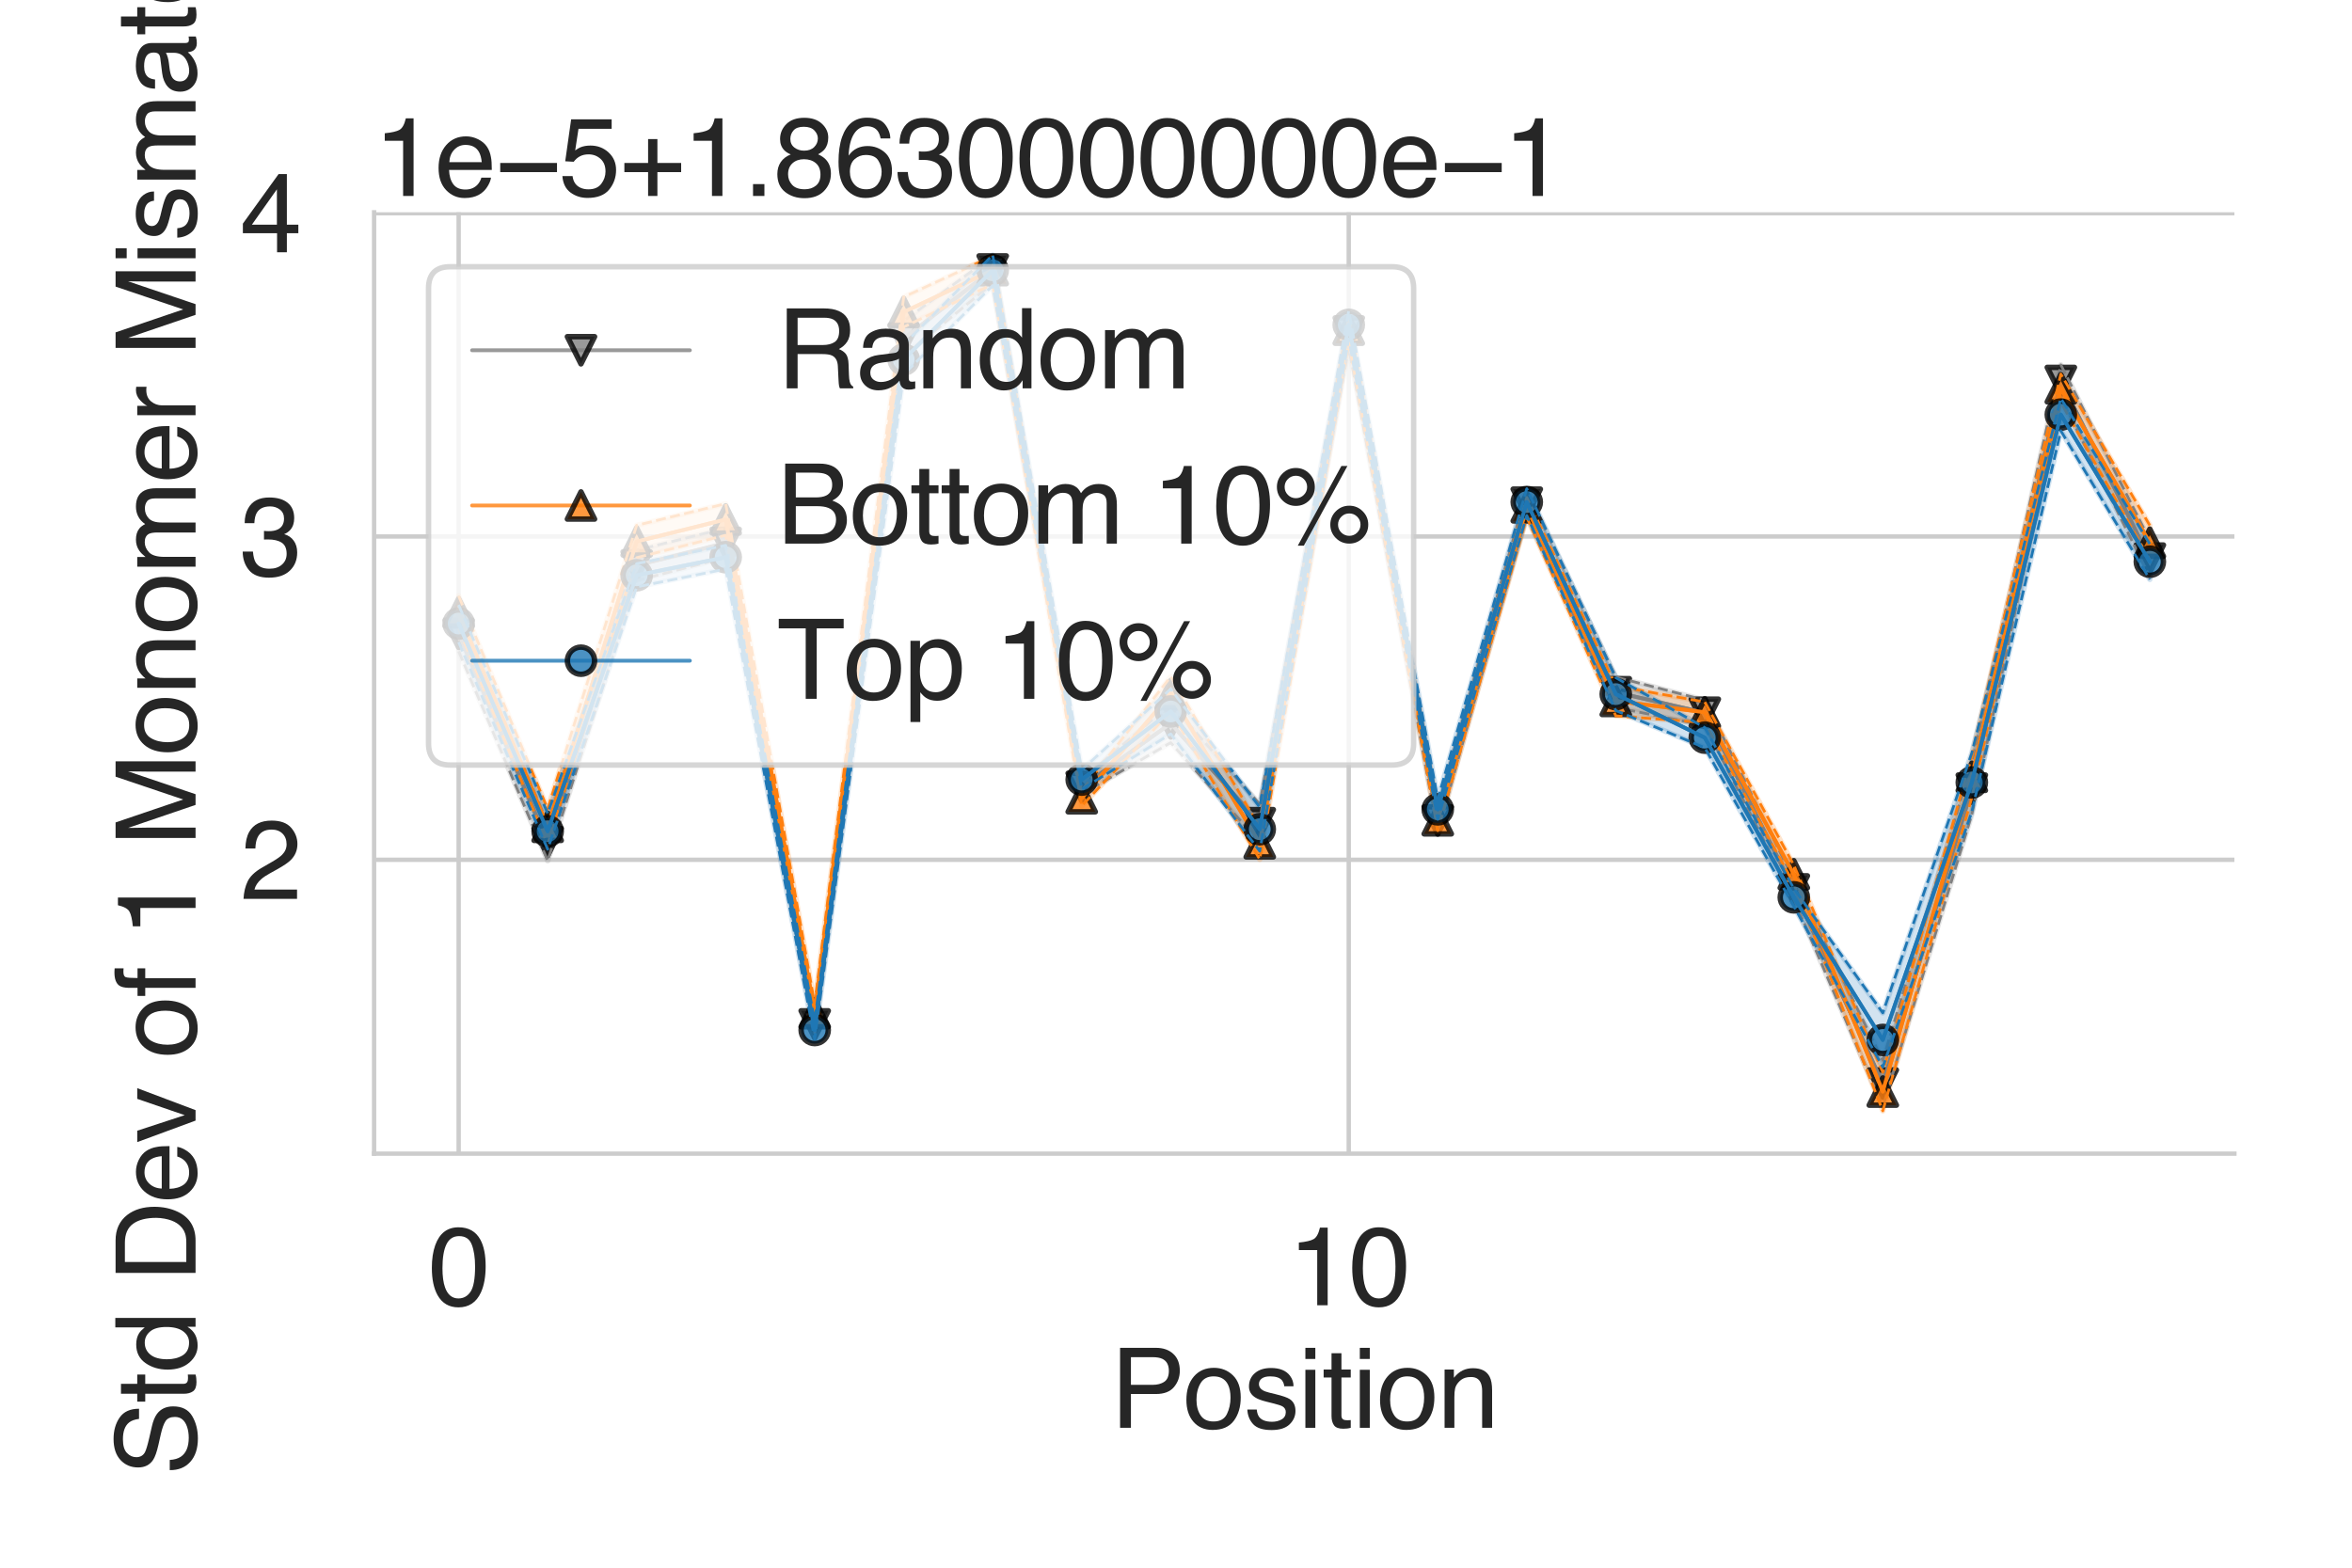 <?xml version="1.0" encoding="utf-8" standalone="no"?>
<!DOCTYPE svg PUBLIC "-//W3C//DTD SVG 1.1//EN"
  "http://www.w3.org/Graphics/SVG/1.1/DTD/svg11.dtd">
<svg height="288pt" version="1.1" viewBox="0 0 432 288" width="432pt" xmlns="http://www.w3.org/2000/svg" xmlns:xlink="http://www.w3.org/1999/xlink">
 <defs>
  <style type="text/css">*{stroke-linecap:butt;stroke-linejoin:round;}</style>
 </defs>
 <g id="figure_1">
  <g id="patch_1">
   <path d="M 0 288 
L 432 288 
L 432 0 
L 0 0 
z
" style="fill:#ffffff;"/>
  </g>
  <g id="axes_1">
   <g id="patch_2">
    <path d="M 68.71 211.94 
L 410.4 211.94 
L 410.4 39 
L 68.71 39 
z
" style="fill:#ffffff;"/>
   </g>
   <g id="matplotlib.axis_1">
    <g id="xtick_1">
     <g id="line2d_1">
      <path clip-path="url(#pd34b15f42b)" d="M 84.241 211.94 
L 84.241 39 
" style="fill:none;stroke:#cccccc;stroke-linecap:round;stroke-width:0.8;"/>
     </g>
     <g id="text_1">
      <!-- 0 -->
      <g style="fill:#262626;" transform="translate(78.68 239.787)scale(0.2 -0.2)">
       <defs>
        <path d="M 1731 4475 
Q 2600 4475 2988 3759 
Q 3288 3206 3288 2244 
Q 3288 1331 3016 734 
Q 2622 -122 1728 -122 
Q 922 -122 528 578 
Q 200 1163 200 2147 
Q 200 2909 397 3456 
Q 766 4475 1731 4475 
z
M 1725 391 
Q 2163 391 2422 778 
Q 2681 1166 2681 2222 
Q 2681 2984 2493 3476 
Q 2306 3969 1766 3969 
Q 1269 3969 1039 3501 
Q 809 3034 809 2125 
Q 809 1441 956 1025 
Q 1181 391 1725 391 
z
" id="Helvetica-30" transform="scale(0.016)"/>
       </defs>
       <use xlink:href="#Helvetica-30"/>
      </g>
     </g>
    </g>
    <g id="xtick_2">
     <g id="line2d_2">
      <path clip-path="url(#pd34b15f42b)" d="M 247.729 211.94 
L 247.729 39 
" style="fill:none;stroke:#cccccc;stroke-linecap:round;stroke-width:0.8;"/>
     </g>
     <g id="text_2">
      <!-- 10 -->
      <g style="fill:#262626;" transform="translate(236.608 239.787)scale(0.2 -0.2)">
       <defs>
        <path d="M 613 3169 
L 613 3600 
Q 1222 3659 1462 3798 
Q 1703 3938 1822 4456 
L 2266 4456 
L 2266 0 
L 1666 0 
L 1666 3169 
L 613 3169 
z
" id="Helvetica-31" transform="scale(0.016)"/>
       </defs>
       <use xlink:href="#Helvetica-31"/>
       <use x="55.615" xlink:href="#Helvetica-30"/>
      </g>
     </g>
    </g>
    <g id="text_3">
     <!-- Position -->
     <g style="fill:#262626;" transform="translate(203.98 262.303)scale(0.2 -0.2)">
      <defs>
       <path d="M 547 4591 
L 2613 4591 
Q 3225 4591 3600 4245 
Q 3975 3900 3975 3275 
Q 3975 2738 3640 2339 
Q 3306 1941 2613 1941 
L 1169 1941 
L 1169 0 
L 547 0 
L 547 4591 
z
M 3347 3272 
Q 3347 3778 2972 3959 
Q 2766 4056 2406 4056 
L 1169 4056 
L 1169 2466 
L 2406 2466 
Q 2825 2466 3086 2644 
Q 3347 2822 3347 3272 
z
" id="Helvetica-50" transform="scale(0.016)"/>
       <path d="M 1741 363 
Q 2300 363 2508 786 
Q 2716 1209 2716 1728 
Q 2716 2197 2566 2491 
Q 2328 2953 1747 2953 
Q 1231 2953 997 2559 
Q 763 2166 763 1609 
Q 763 1075 997 719 
Q 1231 363 1741 363 
z
M 1763 3444 
Q 2409 3444 2856 3012 
Q 3303 2581 3303 1744 
Q 3303 934 2909 406 
Q 2516 -122 1688 -122 
Q 997 -122 590 345 
Q 184 813 184 1600 
Q 184 2444 612 2944 
Q 1041 3444 1763 3444 
z
M 1744 3428 
L 1744 3428 
z
" id="Helvetica-6f" transform="scale(0.016)"/>
       <path d="M 747 1050 
Q 772 769 888 619 
Q 1100 347 1625 347 
Q 1938 347 2175 483 
Q 2413 619 2413 903 
Q 2413 1119 2222 1231 
Q 2100 1300 1741 1391 
L 1294 1503 
Q 866 1609 663 1741 
Q 300 1969 300 2372 
Q 300 2847 642 3140 
Q 984 3434 1563 3434 
Q 2319 3434 2653 2991 
Q 2863 2709 2856 2384 
L 2325 2384 
Q 2309 2575 2191 2731 
Q 1997 2953 1519 2953 
Q 1200 2953 1036 2831 
Q 872 2709 872 2509 
Q 872 2291 1088 2159 
Q 1213 2081 1456 2022 
L 1828 1931 
Q 2434 1784 2641 1647 
Q 2969 1431 2969 969 
Q 2969 522 2630 197 
Q 2291 -128 1597 -128 
Q 850 -128 539 211 
Q 228 550 206 1050 
L 747 1050 
z
M 1578 3428 
L 1578 3428 
z
" id="Helvetica-73" transform="scale(0.016)"/>
       <path d="M 413 3331 
L 984 3331 
L 984 0 
L 413 0 
L 413 3331 
z
M 413 4591 
L 984 4591 
L 984 3953 
L 413 3953 
L 413 4591 
z
" id="Helvetica-69" transform="scale(0.016)"/>
       <path d="M 525 4281 
L 1094 4281 
L 1094 3347 
L 1628 3347 
L 1628 2888 
L 1094 2888 
L 1094 703 
Q 1094 528 1213 469 
Q 1278 434 1431 434 
Q 1472 434 1519 436 
Q 1566 438 1628 444 
L 1628 0 
Q 1531 -28 1426 -40 
Q 1322 -53 1200 -53 
Q 806 -53 665 148 
Q 525 350 525 672 
L 525 2888 
L 72 2888 
L 72 3347 
L 525 3347 
L 525 4281 
z
" id="Helvetica-74" transform="scale(0.016)"/>
       <path d="M 413 3347 
L 947 3347 
L 947 2872 
Q 1184 3166 1450 3294 
Q 1716 3422 2041 3422 
Q 2753 3422 3003 2925 
Q 3141 2653 3141 2147 
L 3141 0 
L 2569 0 
L 2569 2109 
Q 2569 2416 2478 2603 
Q 2328 2916 1934 2916 
Q 1734 2916 1606 2875 
Q 1375 2806 1200 2600 
Q 1059 2434 1017 2257 
Q 975 2081 975 1753 
L 975 0 
L 413 0 
L 413 3347 
z
M 1734 3428 
L 1734 3428 
z
" id="Helvetica-6e" transform="scale(0.016)"/>
      </defs>
      <use xlink:href="#Helvetica-50"/>
      <use x="66.699" xlink:href="#Helvetica-6f"/>
      <use x="122.314" xlink:href="#Helvetica-73"/>
      <use x="172.314" xlink:href="#Helvetica-69"/>
      <use x="194.531" xlink:href="#Helvetica-74"/>
      <use x="222.314" xlink:href="#Helvetica-69"/>
      <use x="244.531" xlink:href="#Helvetica-6f"/>
      <use x="300.146" xlink:href="#Helvetica-6e"/>
     </g>
    </g>
   </g>
   <g id="matplotlib.axis_2">
    <g id="ytick_1">
     <g id="line2d_3">
      <path clip-path="url(#pd34b15f42b)" d="M 68.71 157.95 
L 410.4 157.95 
" style="fill:none;stroke:#cccccc;stroke-linecap:round;stroke-width:0.8;"/>
     </g>
     <g id="text_4">
      <!-- 2 -->
      <g style="fill:#262626;" transform="translate(44.088 165.123)scale(0.2 -0.2)">
       <defs>
        <path d="M 200 0 
Q 231 578 439 1006 
Q 647 1434 1250 1784 
L 1850 2131 
Q 2253 2366 2416 2531 
Q 2672 2791 2672 3125 
Q 2672 3516 2437 3745 
Q 2203 3975 1813 3975 
Q 1234 3975 1013 3538 
Q 894 3303 881 2888 
L 309 2888 
Q 319 3472 525 3841 
Q 891 4491 1816 4491 
Q 2584 4491 2939 4075 
Q 3294 3659 3294 3150 
Q 3294 2613 2916 2231 
Q 2697 2009 2131 1694 
L 1703 1456 
Q 1397 1288 1222 1134 
Q 909 863 828 531 
L 3272 531 
L 3272 0 
L 200 0 
z
" id="Helvetica-32" transform="scale(0.016)"/>
       </defs>
       <use xlink:href="#Helvetica-32"/>
      </g>
     </g>
    </g>
    <g id="ytick_2">
     <g id="line2d_4">
      <path clip-path="url(#pd34b15f42b)" d="M 68.71 98.558 
L 410.4 98.558 
" style="fill:none;stroke:#cccccc;stroke-linecap:round;stroke-width:0.8;"/>
     </g>
     <g id="text_5">
      <!-- 3 -->
      <g style="fill:#262626;" transform="translate(44.088 105.732)scale(0.2 -0.2)">
       <defs>
        <path d="M 1663 -122 
Q 869 -122 511 314 
Q 153 750 153 1375 
L 741 1375 
Q 778 941 903 744 
Q 1122 391 1694 391 
Q 2138 391 2406 628 
Q 2675 866 2675 1241 
Q 2675 1703 2392 1887 
Q 2109 2072 1606 2072 
Q 1550 2072 1492 2070 
Q 1434 2069 1375 2066 
L 1375 2563 
Q 1463 2553 1522 2550 
Q 1581 2547 1650 2547 
Q 1966 2547 2169 2647 
Q 2525 2822 2525 3272 
Q 2525 3606 2287 3787 
Q 2050 3969 1734 3969 
Q 1172 3969 956 3594 
Q 838 3388 822 3006 
L 266 3006 
Q 266 3506 466 3856 
Q 809 4481 1675 4481 
Q 2359 4481 2734 4176 
Q 3109 3872 3109 3294 
Q 3109 2881 2888 2625 
Q 2750 2466 2531 2375 
Q 2884 2278 3082 2001 
Q 3281 1725 3281 1325 
Q 3281 684 2859 281 
Q 2438 -122 1663 -122 
z
" id="Helvetica-33" transform="scale(0.016)"/>
       </defs>
       <use xlink:href="#Helvetica-33"/>
      </g>
     </g>
    </g>
    <g id="ytick_3">
     <g id="line2d_5">
      <path clip-path="url(#pd34b15f42b)" d="M 68.71 39.167 
L 410.4 39.167 
" style="fill:none;stroke:#cccccc;stroke-linecap:round;stroke-width:0.8;"/>
     </g>
     <g id="text_6">
      <!-- 4 -->
      <g style="fill:#262626;" transform="translate(44.088 46.341)scale(0.2 -0.2)">
       <defs>
        <path d="M 2116 1584 
L 2116 3613 
L 681 1584 
L 2116 1584 
z
M 2125 0 
L 2125 1094 
L 163 1094 
L 163 1644 
L 2213 4488 
L 2688 4488 
L 2688 1584 
L 3347 1584 
L 3347 1094 
L 2688 1094 
L 2688 0 
L 2125 0 
z
" id="Helvetica-34" transform="scale(0.016)"/>
       </defs>
       <use xlink:href="#Helvetica-34"/>
      </g>
     </g>
    </g>
    <g id="text_7">
     <!-- Std Dev of 1 Monomer Mismatch -->
     <g style="fill:#262626;" transform="translate(35.919 271.067)rotate(-90)scale(0.2 -0.2)">
      <defs>
       <path d="M 894 1481 
Q 916 1091 1078 847 
Q 1388 391 2169 391 
Q 2519 391 2806 491 
Q 3363 684 3363 1184 
Q 3363 1559 3128 1719 
Q 2891 1875 2384 1991 
L 1763 2131 
Q 1153 2269 900 2434 
Q 463 2722 463 3294 
Q 463 3913 891 4309 
Q 1319 4706 2103 4706 
Q 2825 4706 3329 4357 
Q 3834 4009 3834 3244 
L 3250 3244 
Q 3203 3613 3050 3809 
Q 2766 4169 2084 4169 
Q 1534 4169 1293 3937 
Q 1053 3706 1053 3400 
Q 1053 3063 1334 2906 
Q 1519 2806 2169 2656 
L 2813 2509 
Q 3278 2403 3531 2219 
Q 3969 1897 3969 1284 
Q 3969 522 3414 194 
Q 2859 -134 2125 -134 
Q 1269 -134 784 303 
Q 300 738 309 1481 
L 894 1481 
z
M 2150 4716 
L 2150 4716 
z
" id="Helvetica-53" transform="scale(0.016)"/>
       <path d="M 769 1634 
Q 769 1097 997 734 
Q 1225 372 1728 372 
Q 2119 372 2370 708 
Q 2622 1044 2622 1672 
Q 2622 2306 2362 2611 
Q 2103 2916 1722 2916 
Q 1297 2916 1033 2591 
Q 769 2266 769 1634 
z
M 1616 3406 
Q 2000 3406 2259 3244 
Q 2409 3150 2600 2916 
L 2600 4606 
L 3141 4606 
L 3141 0 
L 2634 0 
L 2634 466 
Q 2438 156 2169 18 
Q 1900 -119 1553 -119 
Q 994 -119 584 351 
Q 175 822 175 1603 
Q 175 2334 548 2870 
Q 922 3406 1616 3406 
z
" id="Helvetica-64" transform="scale(0.016)"/>
       <path id="Helvetica-20" transform="scale(0.016)"/>
       <path d="M 2250 531 
Q 2566 531 2769 597 
Q 3131 719 3363 1066 
Q 3547 1344 3628 1778 
Q 3675 2038 3675 2259 
Q 3675 3113 3336 3584 
Q 2997 4056 2244 4056 
L 1141 4056 
L 1141 531 
L 2250 531 
z
M 516 4591 
L 2375 4591 
Q 3322 4591 3844 3919 
Q 4309 3313 4309 2366 
Q 4309 1634 4034 1044 
Q 3550 0 2369 0 
L 516 0 
L 516 4591 
z
" id="Helvetica-44" transform="scale(0.016)"/>
       <path d="M 1806 3422 
Q 2163 3422 2497 3255 
Q 2831 3088 3006 2822 
Q 3175 2569 3231 2231 
Q 3281 2000 3281 1494 
L 828 1494 
Q 844 984 1069 676 
Q 1294 369 1766 369 
Q 2206 369 2469 659 
Q 2619 828 2681 1050 
L 3234 1050 
Q 3213 866 3089 639 
Q 2966 413 2813 269 
Q 2556 19 2178 -69 
Q 1975 -119 1719 -119 
Q 1094 -119 659 336 
Q 225 791 225 1609 
Q 225 2416 662 2919 
Q 1100 3422 1806 3422 
z
M 2703 1941 
Q 2669 2306 2544 2525 
Q 2313 2931 1772 2931 
Q 1384 2931 1121 2651 
Q 859 2372 844 1941 
L 2703 1941 
z
M 1753 3428 
L 1753 3428 
z
" id="Helvetica-65" transform="scale(0.016)"/>
       <path d="M 688 3347 
L 1581 622 
L 2516 3347 
L 3131 3347 
L 1869 0 
L 1269 0 
L 34 3347 
L 688 3347 
z
" id="Helvetica-76" transform="scale(0.016)"/>
       <path d="M 553 3856 
Q 566 4206 675 4369 
Q 872 4656 1434 4656 
Q 1488 4656 1544 4653 
Q 1600 4650 1672 4644 
L 1672 4131 
Q 1584 4138 1545 4139 
Q 1506 4141 1472 4141 
Q 1216 4141 1166 4008 
Q 1116 3875 1116 3331 
L 1672 3331 
L 1672 2888 
L 1109 2888 
L 1109 0 
L 553 0 
L 553 2888 
L 88 2888 
L 88 3331 
L 553 3331 
L 553 3856 
z
" id="Helvetica-66" transform="scale(0.016)"/>
       <path d="M 472 4591 
L 1363 4591 
L 2681 709 
L 3991 4591 
L 4872 4591 
L 4872 0 
L 4281 0 
L 4281 2709 
Q 4281 2850 4287 3175 
Q 4294 3500 4294 3872 
L 2984 0 
L 2369 0 
L 1050 3872 
L 1050 3731 
Q 1050 3563 1058 3217 
Q 1066 2872 1066 2709 
L 1066 0 
L 472 0 
L 472 4591 
z
" id="Helvetica-4d" transform="scale(0.016)"/>
       <path d="M 413 3347 
L 969 3347 
L 969 2872 
Q 1169 3119 1331 3231 
Q 1609 3422 1963 3422 
Q 2363 3422 2606 3225 
Q 2744 3113 2856 2894 
Q 3044 3163 3297 3292 
Q 3550 3422 3866 3422 
Q 4541 3422 4784 2934 
Q 4916 2672 4916 2228 
L 4916 0 
L 4331 0 
L 4331 2325 
Q 4331 2659 4164 2784 
Q 3997 2909 3756 2909 
Q 3425 2909 3186 2687 
Q 2947 2466 2947 1947 
L 2947 0 
L 2375 0 
L 2375 2184 
Q 2375 2525 2294 2681 
Q 2166 2916 1816 2916 
Q 1497 2916 1236 2669 
Q 975 2422 975 1775 
L 975 0 
L 413 0 
L 413 3347 
z
" id="Helvetica-6d" transform="scale(0.016)"/>
       <path d="M 428 3347 
L 963 3347 
L 963 2769 
Q 1028 2938 1284 3180 
Q 1541 3422 1875 3422 
Q 1891 3422 1928 3419 
Q 1966 3416 2056 3406 
L 2056 2813 
Q 2006 2822 1964 2825 
Q 1922 2828 1872 2828 
Q 1447 2828 1219 2554 
Q 991 2281 991 1925 
L 991 0 
L 428 0 
L 428 3347 
z
" id="Helvetica-72" transform="scale(0.016)"/>
       <path d="M 844 891 
Q 844 647 1022 506 
Q 1200 366 1444 366 
Q 1741 366 2019 503 
Q 2488 731 2488 1250 
L 2488 1703 
Q 2384 1638 2221 1594 
Q 2059 1550 1903 1531 
L 1563 1488 
Q 1256 1447 1103 1359 
Q 844 1213 844 891 
z
M 2206 2028 
Q 2400 2053 2466 2191 
Q 2503 2266 2503 2406 
Q 2503 2694 2298 2823 
Q 2094 2953 1713 2953 
Q 1272 2953 1088 2716 
Q 984 2584 953 2325 
L 428 2325 
Q 444 2944 830 3186 
Q 1216 3428 1725 3428 
Q 2316 3428 2684 3203 
Q 3050 2978 3050 2503 
L 3050 575 
Q 3050 488 3086 434 
Q 3122 381 3238 381 
Q 3275 381 3322 386 
Q 3369 391 3422 400 
L 3422 -16 
Q 3291 -53 3222 -62 
Q 3153 -72 3034 -72 
Q 2744 -72 2613 134 
Q 2544 244 2516 444 
Q 2344 219 2022 53 
Q 1700 -113 1313 -113 
Q 847 -113 551 170 
Q 256 453 256 878 
Q 256 1344 547 1600 
Q 838 1856 1309 1916 
L 2206 2028 
z
M 1741 3428 
L 1741 3428 
z
" id="Helvetica-61" transform="scale(0.016)"/>
       <path d="M 1703 3444 
Q 2269 3444 2623 3169 
Q 2978 2894 3050 2222 
L 2503 2222 
Q 2453 2531 2275 2736 
Q 2097 2941 1703 2941 
Q 1166 2941 934 2416 
Q 784 2075 784 1575 
Q 784 1072 996 728 
Q 1209 384 1666 384 
Q 2016 384 2220 598 
Q 2425 813 2503 1184 
L 3050 1184 
Q 2956 519 2581 211 
Q 2206 -97 1622 -97 
Q 966 -97 575 383 
Q 184 863 184 1581 
Q 184 2463 612 2953 
Q 1041 3444 1703 3444 
z
M 1616 3428 
L 1616 3428 
z
" id="Helvetica-63" transform="scale(0.016)"/>
       <path d="M 413 4606 
L 975 4606 
L 975 2894 
Q 1175 3147 1334 3250 
Q 1606 3428 2013 3428 
Q 2741 3428 3000 2919 
Q 3141 2641 3141 2147 
L 3141 0 
L 2563 0 
L 2563 2109 
Q 2563 2478 2469 2650 
Q 2316 2925 1894 2925 
Q 1544 2925 1259 2684 
Q 975 2444 975 1775 
L 975 0 
L 413 0 
L 413 4606 
z
" id="Helvetica-68" transform="scale(0.016)"/>
      </defs>
      <use xlink:href="#Helvetica-53"/>
      <use x="66.699" xlink:href="#Helvetica-74"/>
      <use x="94.482" xlink:href="#Helvetica-64"/>
      <use x="150.098" xlink:href="#Helvetica-20"/>
      <use x="177.881" xlink:href="#Helvetica-44"/>
      <use x="250.098" xlink:href="#Helvetica-65"/>
      <use x="305.713" xlink:href="#Helvetica-76"/>
      <use x="355.713" xlink:href="#Helvetica-20"/>
      <use x="383.496" xlink:href="#Helvetica-6f"/>
      <use x="439.111" xlink:href="#Helvetica-66"/>
      <use x="466.895" xlink:href="#Helvetica-20"/>
      <use x="494.678" xlink:href="#Helvetica-31"/>
      <use x="550.293" xlink:href="#Helvetica-20"/>
      <use x="578.076" xlink:href="#Helvetica-4d"/>
      <use x="661.377" xlink:href="#Helvetica-6f"/>
      <use x="716.992" xlink:href="#Helvetica-6e"/>
      <use x="772.607" xlink:href="#Helvetica-6f"/>
      <use x="828.223" xlink:href="#Helvetica-6d"/>
      <use x="911.523" xlink:href="#Helvetica-65"/>
      <use x="967.139" xlink:href="#Helvetica-72"/>
      <use x="1000.439" xlink:href="#Helvetica-20"/>
      <use x="1028.223" xlink:href="#Helvetica-4d"/>
      <use x="1111.523" xlink:href="#Helvetica-69"/>
      <use x="1133.74" xlink:href="#Helvetica-73"/>
      <use x="1183.74" xlink:href="#Helvetica-6d"/>
      <use x="1267.041" xlink:href="#Helvetica-61"/>
      <use x="1322.656" xlink:href="#Helvetica-74"/>
      <use x="1350.439" xlink:href="#Helvetica-63"/>
      <use x="1400.439" xlink:href="#Helvetica-68"/>
     </g>
    </g>
    <g id="text_8">
     <!-- 1e−5+1.8630000000e−1 -->
     <g style="fill:#262626;" transform="translate(68.71 36)scale(0.2 -0.2)">
      <defs>
       <path d="M 3547 1894 
L 3547 1369 
L 288 1369 
L 288 1894 
L 3547 1894 
z
" id="Helvetica-2212" transform="scale(0.016)"/>
       <path d="M 791 1141 
Q 847 659 1238 475 
Q 1438 381 1700 381 
Q 2200 381 2440 700 
Q 2681 1019 2681 1406 
Q 2681 1875 2395 2131 
Q 2109 2388 1709 2388 
Q 1419 2388 1211 2275 
Q 1003 2163 856 1963 
L 369 1991 
L 709 4400 
L 3034 4400 
L 3034 3856 
L 1131 3856 
L 941 2613 
Q 1097 2731 1238 2791 
Q 1488 2894 1816 2894 
Q 2431 2894 2859 2497 
Q 3288 2100 3288 1491 
Q 3288 856 2895 371 
Q 2503 -113 1644 -113 
Q 1097 -113 676 195 
Q 256 503 206 1141 
L 791 1141 
z
" id="Helvetica-35" transform="scale(0.016)"/>
       <path d="M 288 1369 
L 288 1894 
L 1650 1894 
L 1650 3266 
L 2184 3266 
L 2184 1894 
L 3547 1894 
L 3547 1369 
L 2184 1369 
L 2184 0 
L 1650 0 
L 1650 1369 
L 288 1369 
z
" id="Helvetica-2b" transform="scale(0.016)"/>
       <path d="M 547 681 
L 1200 681 
L 1200 0 
L 547 0 
L 547 681 
z
" id="Helvetica-2e" transform="scale(0.016)"/>
       <path d="M 1741 2600 
Q 2113 2600 2322 2808 
Q 2531 3016 2531 3303 
Q 2531 3553 2331 3762 
Q 2131 3972 1722 3972 
Q 1316 3972 1134 3762 
Q 953 3553 953 3272 
Q 953 2956 1187 2778 
Q 1422 2600 1741 2600 
z
M 1775 384 
Q 2166 384 2423 595 
Q 2681 806 2681 1225 
Q 2681 1659 2415 1884 
Q 2150 2109 1734 2109 
Q 1331 2109 1076 1879 
Q 822 1650 822 1244 
Q 822 894 1055 639 
Q 1288 384 1775 384 
z
M 975 2384 
Q 741 2484 609 2619 
Q 363 2869 363 3269 
Q 363 3769 725 4128 
Q 1088 4488 1753 4488 
Q 2397 4488 2762 4148 
Q 3128 3809 3128 3356 
Q 3128 2938 2916 2678 
Q 2797 2531 2547 2391 
Q 2825 2263 2984 2097 
Q 3281 1784 3281 1284 
Q 3281 694 2884 283 
Q 2488 -128 1763 -128 
Q 1109 -128 657 226 
Q 206 581 206 1256 
Q 206 1653 400 1942 
Q 594 2231 975 2384 
z
" id="Helvetica-38" transform="scale(0.016)"/>
       <path d="M 1872 4494 
Q 2622 4494 2917 4105 
Q 3213 3716 3213 3303 
L 2656 3303 
Q 2606 3569 2497 3719 
Q 2294 4000 1881 4000 
Q 1409 4000 1131 3564 
Q 853 3128 822 2316 
Q 1016 2600 1309 2741 
Q 1578 2866 1909 2866 
Q 2472 2866 2890 2506 
Q 3309 2147 3309 1434 
Q 3309 825 2912 354 
Q 2516 -116 1781 -116 
Q 1153 -116 697 361 
Q 241 838 241 1966 
Q 241 2800 444 3381 
Q 834 4494 1872 4494 
z
M 1831 384 
Q 2275 384 2495 682 
Q 2716 981 2716 1388 
Q 2716 1731 2519 2042 
Q 2322 2353 1803 2353 
Q 1441 2353 1167 2112 
Q 894 1872 894 1388 
Q 894 963 1142 673 
Q 1391 384 1831 384 
z
" id="Helvetica-36" transform="scale(0.016)"/>
      </defs>
      <use xlink:href="#Helvetica-31"/>
      <use x="55.615" xlink:href="#Helvetica-65"/>
      <use x="111.23" xlink:href="#Helvetica-2212"/>
      <use x="169.629" xlink:href="#Helvetica-35"/>
      <use x="225.244" xlink:href="#Helvetica-2b"/>
      <use x="283.643" xlink:href="#Helvetica-31"/>
      <use x="339.258" xlink:href="#Helvetica-2e"/>
      <use x="367.041" xlink:href="#Helvetica-38"/>
      <use x="422.656" xlink:href="#Helvetica-36"/>
      <use x="478.271" xlink:href="#Helvetica-33"/>
      <use x="533.887" xlink:href="#Helvetica-30"/>
      <use x="589.502" xlink:href="#Helvetica-30"/>
      <use x="645.117" xlink:href="#Helvetica-30"/>
      <use x="700.732" xlink:href="#Helvetica-30"/>
      <use x="756.348" xlink:href="#Helvetica-30"/>
      <use x="811.963" xlink:href="#Helvetica-30"/>
      <use x="867.578" xlink:href="#Helvetica-30"/>
      <use x="923.193" xlink:href="#Helvetica-65"/>
      <use x="978.809" xlink:href="#Helvetica-2212"/>
      <use x="1037.207" xlink:href="#Helvetica-31"/>
     </g>
    </g>
   </g>
   <g id="PolyCollection_1">
    <defs>
     <path d="M 84.241 -174.773 
L 84.241 -168.353 
L 100.59 -129.87 
L 116.939 -181.334 
L 133.288 -185.583 
L 149.637 -98.243 
L 165.985 -222.542 
L 182.334 -235.976 
L 198.683 -142.12 
L 215.032 -151.56 
L 231.381 -133.277 
L 247.729 -224.262 
L 264.078 -135.155 
L 280.427 -193.468 
L 296.776 -158.033 
L 313.125 -154.736 
L 329.473 -122.869 
L 345.822 -84.683 
L 362.171 -138.395 
L 378.52 -215.044 
L 394.869 -182.006 
L 394.869 -188.747 
L 394.869 -188.747 
L 378.52 -220.978 
L 362.171 -147.855 
L 345.822 -93.202 
L 329.473 -126.337 
L 313.125 -159.377 
L 296.776 -163.619 
L 280.427 -197.825 
L 264.078 -139.392 
L 247.729 -229.953 
L 231.381 -140.267 
L 215.032 -158.643 
L 198.683 -144.782 
L 182.334 -241.003 
L 165.985 -229.051 
L 149.637 -101.374 
L 133.288 -190.95 
L 116.939 -186.923 
L 100.59 -136.763 
L 84.241 -174.773 
z
" id="m6674b58d9f" style="stroke:#808080;stroke-opacity:0.2;"/>
    </defs>
    <g clip-path="url(#pd34b15f42b)">
     <use style="fill:#808080;fill-opacity:0.2;stroke:#808080;stroke-opacity:0.2;" x="0" xlink:href="#m6674b58d9f" y="288"/>
    </g>
   </g>
   <g id="PolyCollection_2">
    <defs>
     <path d="M 84.241 -178.524 
L 84.241 -172.509 
L 100.59 -132.823 
L 116.939 -185.547 
L 133.288 -189.673 
L 149.637 -100.186 
L 165.985 -227.922 
L 182.334 -235.794 
L 198.683 -139.954 
L 215.032 -157.267 
L 231.381 -130.132 
L 247.729 -225.106 
L 264.078 -135.404 
L 280.427 -192.979 
L 296.776 -156.484 
L 313.125 -155.253 
L 329.473 -125.699 
L 345.822 -83.921 
L 362.171 -141.472 
L 378.52 -214.061 
L 394.869 -185.129 
L 394.869 -191.47 
L 394.869 -191.47 
L 378.52 -219.285 
L 362.171 -149.109 
L 345.822 -91.013 
L 329.473 -129.079 
L 313.125 -159.037 
L 296.776 -161.977 
L 280.427 -196.619 
L 264.078 -139.207 
L 247.729 -229.769 
L 231.381 -136.021 
L 215.032 -163.695 
L 198.683 -142.768 
L 182.334 -240.954 
L 165.985 -233.441 
L 149.637 -103.543 
L 133.288 -195.463 
L 116.939 -191.494 
L 100.59 -139.38 
L 84.241 -178.524 
z
" id="m0249ff175a" style="stroke:#ff7f0e;stroke-opacity:0.2;"/>
    </defs>
    <g clip-path="url(#pd34b15f42b)">
     <use style="fill:#ff7f0e;fill-opacity:0.2;stroke:#ff7f0e;stroke-opacity:0.2;" x="0" xlink:href="#m0249ff175a" y="288"/>
    </g>
   </g>
   <g id="PolyCollection_3">
    <defs>
     <path d="M 84.241 -176.862 
L 84.241 -170.04 
L 100.59 -131.994 
L 116.939 -180.177 
L 133.288 -183.457 
L 149.637 -97.103 
L 165.985 -219.204 
L 182.334 -235.545 
L 198.683 -142.985 
L 215.032 -153.175 
L 231.381 -131.636 
L 247.729 -225.739 
L 264.078 -137.471 
L 280.427 -193.3 
L 296.776 -157.467 
L 313.125 -150.64 
L 329.473 -121.53 
L 345.822 -91.972 
L 362.171 -138.852 
L 378.52 -208.852 
L 394.869 -181.557 
L 394.869 -188.05 
L 394.869 -188.05 
L 378.52 -214.819 
L 362.171 -149.666 
L 345.822 -101.921 
L 329.473 -124.768 
L 313.125 -154.333 
L 296.776 -163.496 
L 280.427 -198.231 
L 264.078 -141.16 
L 247.729 -230.91 
L 231.381 -139.698 
L 215.032 -161.42 
L 198.683 -146.569 
L 182.334 -241.139 
L 165.985 -224.687 
L 149.637 -100.446 
L 133.288 -187.815 
L 116.939 -184.455 
L 100.59 -138.588 
L 84.241 -176.862 
z
" id="m317df4eb27" style="stroke:#1f77b4;stroke-opacity:0.2;"/>
    </defs>
    <g clip-path="url(#pd34b15f42b)">
     <use style="fill:#1f77b4;fill-opacity:0.2;stroke:#1f77b4;stroke-opacity:0.2;" x="0" xlink:href="#m317df4eb27" y="288"/>
    </g>
   </g>
   <g id="line2d_6">
    <path clip-path="url(#pd34b15f42b)" d="M 84.241 116.437 
L 100.59 154.684 
L 116.939 103.872 
L 133.288 99.733 
L 149.637 188.191 
L 165.985 62.203 
L 182.334 49.51 
L 198.683 144.549 
L 215.032 132.899 
L 231.381 151.228 
L 247.729 60.893 
L 264.078 150.726 
L 280.427 92.354 
L 296.776 127.174 
L 313.125 130.943 
L 329.473 163.397 
L 345.822 199.058 
L 362.171 144.875 
L 378.52 69.989 
L 394.869 102.624 
" style="fill:none;stroke:#808080;stroke-linecap:round;stroke-opacity:0.8;stroke-width:0.7;"/>
    <defs>
     <path d="M -0 2.5 
L 2.5 -2.5 
L -2.5 -2.5 
z
" id="m8a914cdf79" style="stroke:#000000;stroke-linejoin:miter;stroke-opacity:0.8;"/>
    </defs>
    <g clip-path="url(#pd34b15f42b)">
     <use style="fill:#808080;fill-opacity:0.8;stroke:#000000;stroke-linejoin:miter;stroke-opacity:0.8;" x="84.241" xlink:href="#m8a914cdf79" y="116.437"/>
     <use style="fill:#808080;fill-opacity:0.8;stroke:#000000;stroke-linejoin:miter;stroke-opacity:0.8;" x="100.59" xlink:href="#m8a914cdf79" y="154.684"/>
     <use style="fill:#808080;fill-opacity:0.8;stroke:#000000;stroke-linejoin:miter;stroke-opacity:0.8;" x="116.939" xlink:href="#m8a914cdf79" y="103.872"/>
     <use style="fill:#808080;fill-opacity:0.8;stroke:#000000;stroke-linejoin:miter;stroke-opacity:0.8;" x="133.288" xlink:href="#m8a914cdf79" y="99.733"/>
     <use style="fill:#808080;fill-opacity:0.8;stroke:#000000;stroke-linejoin:miter;stroke-opacity:0.8;" x="149.637" xlink:href="#m8a914cdf79" y="188.191"/>
     <use style="fill:#808080;fill-opacity:0.8;stroke:#000000;stroke-linejoin:miter;stroke-opacity:0.8;" x="165.985" xlink:href="#m8a914cdf79" y="62.203"/>
     <use style="fill:#808080;fill-opacity:0.8;stroke:#000000;stroke-linejoin:miter;stroke-opacity:0.8;" x="182.334" xlink:href="#m8a914cdf79" y="49.51"/>
     <use style="fill:#808080;fill-opacity:0.8;stroke:#000000;stroke-linejoin:miter;stroke-opacity:0.8;" x="198.683" xlink:href="#m8a914cdf79" y="144.549"/>
     <use style="fill:#808080;fill-opacity:0.8;stroke:#000000;stroke-linejoin:miter;stroke-opacity:0.8;" x="215.032" xlink:href="#m8a914cdf79" y="132.899"/>
     <use style="fill:#808080;fill-opacity:0.8;stroke:#000000;stroke-linejoin:miter;stroke-opacity:0.8;" x="231.381" xlink:href="#m8a914cdf79" y="151.228"/>
     <use style="fill:#808080;fill-opacity:0.8;stroke:#000000;stroke-linejoin:miter;stroke-opacity:0.8;" x="247.729" xlink:href="#m8a914cdf79" y="60.893"/>
     <use style="fill:#808080;fill-opacity:0.8;stroke:#000000;stroke-linejoin:miter;stroke-opacity:0.8;" x="264.078" xlink:href="#m8a914cdf79" y="150.726"/>
     <use style="fill:#808080;fill-opacity:0.8;stroke:#000000;stroke-linejoin:miter;stroke-opacity:0.8;" x="280.427" xlink:href="#m8a914cdf79" y="92.354"/>
     <use style="fill:#808080;fill-opacity:0.8;stroke:#000000;stroke-linejoin:miter;stroke-opacity:0.8;" x="296.776" xlink:href="#m8a914cdf79" y="127.174"/>
     <use style="fill:#808080;fill-opacity:0.8;stroke:#000000;stroke-linejoin:miter;stroke-opacity:0.8;" x="313.125" xlink:href="#m8a914cdf79" y="130.943"/>
     <use style="fill:#808080;fill-opacity:0.8;stroke:#000000;stroke-linejoin:miter;stroke-opacity:0.8;" x="329.473" xlink:href="#m8a914cdf79" y="163.397"/>
     <use style="fill:#808080;fill-opacity:0.8;stroke:#000000;stroke-linejoin:miter;stroke-opacity:0.8;" x="345.822" xlink:href="#m8a914cdf79" y="199.058"/>
     <use style="fill:#808080;fill-opacity:0.8;stroke:#000000;stroke-linejoin:miter;stroke-opacity:0.8;" x="362.171" xlink:href="#m8a914cdf79" y="144.875"/>
     <use style="fill:#808080;fill-opacity:0.8;stroke:#000000;stroke-linejoin:miter;stroke-opacity:0.8;" x="378.52" xlink:href="#m8a914cdf79" y="69.989"/>
     <use style="fill:#808080;fill-opacity:0.8;stroke:#000000;stroke-linejoin:miter;stroke-opacity:0.8;" x="394.869" xlink:href="#m8a914cdf79" y="102.624"/>
    </g>
   </g>
   <g id="line2d_7">
    <path clip-path="url(#pd34b15f42b)" d="M 84.241 116.437 
L 100.59 154.684 
L 116.939 103.872 
L 133.288 99.733 
L 149.637 188.191 
L 165.985 62.203 
L 182.334 49.51 
L 198.683 144.549 
L 215.032 132.899 
L 231.381 151.228 
L 247.729 60.893 
L 264.078 150.726 
L 280.427 92.354 
L 296.776 127.174 
L 313.125 130.943 
L 329.473 163.397 
L 345.822 199.058 
L 362.171 144.875 
L 378.52 69.989 
L 394.869 102.624 
" style="fill:none;stroke:#808080;stroke-linecap:round;stroke-width:0.7;"/>
   </g>
   <g id="line2d_8">
    <path clip-path="url(#pd34b15f42b)" d="M 84.241 119.647 
L 100.59 158.13 
L 116.939 106.666 
L 133.288 102.417 
L 149.637 189.757 
L 165.985 65.458 
L 182.334 52.024 
L 198.683 145.88 
L 215.032 136.44 
L 231.381 154.723 
L 247.729 63.738 
L 264.078 152.845 
L 280.427 94.532 
L 296.776 129.967 
L 313.125 133.264 
L 329.473 165.131 
L 345.822 203.317 
L 362.171 149.605 
L 378.52 72.956 
L 394.869 105.994 
" style="fill:none;stroke:#808080;stroke-dasharray:1.85,0.8;stroke-dashoffset:0;stroke-width:0.5;"/>
   </g>
   <g id="line2d_9">
    <path clip-path="url(#pd34b15f42b)" d="M 84.241 113.227 
L 100.59 151.237 
L 116.939 101.077 
L 133.288 97.05 
L 149.637 186.626 
L 165.985 58.949 
L 182.334 46.997 
L 198.683 143.218 
L 215.032 129.357 
L 231.381 147.733 
L 247.729 58.047 
L 264.078 148.608 
L 280.427 90.175 
L 296.776 124.381 
L 313.125 128.623 
L 329.473 161.663 
L 345.822 194.798 
L 362.171 140.145 
L 378.52 67.022 
L 394.869 99.253 
" style="fill:none;stroke:#808080;stroke-dasharray:1.85,0.8;stroke-dashoffset:0;stroke-width:0.5;"/>
   </g>
   <g id="line2d_10">
    <path clip-path="url(#pd34b15f42b)" d="M 84.241 112.484 
L 100.59 151.899 
L 116.939 99.48 
L 133.288 95.432 
L 149.637 186.135 
L 165.985 57.319 
L 182.334 49.626 
L 198.683 146.639 
L 215.032 127.519 
L 231.381 154.924 
L 247.729 60.562 
L 264.078 150.694 
L 280.427 93.201 
L 296.776 128.77 
L 313.125 130.855 
L 329.473 160.611 
L 345.822 200.533 
L 362.171 142.71 
L 378.52 71.327 
L 394.869 99.701 
" style="fill:none;stroke:#ff7f0e;stroke-linecap:round;stroke-opacity:0.8;stroke-width:0.7;"/>
    <defs>
     <path d="M 0 -2.5 
L -2.5 2.5 
L 2.5 2.5 
z
" id="md4bf2c66a6" style="stroke:#000000;stroke-linejoin:miter;stroke-opacity:0.8;"/>
    </defs>
    <g clip-path="url(#pd34b15f42b)">
     <use style="fill:#ff7f0e;fill-opacity:0.8;stroke:#000000;stroke-linejoin:miter;stroke-opacity:0.8;" x="84.241" xlink:href="#md4bf2c66a6" y="112.484"/>
     <use style="fill:#ff7f0e;fill-opacity:0.8;stroke:#000000;stroke-linejoin:miter;stroke-opacity:0.8;" x="100.59" xlink:href="#md4bf2c66a6" y="151.899"/>
     <use style="fill:#ff7f0e;fill-opacity:0.8;stroke:#000000;stroke-linejoin:miter;stroke-opacity:0.8;" x="116.939" xlink:href="#md4bf2c66a6" y="99.48"/>
     <use style="fill:#ff7f0e;fill-opacity:0.8;stroke:#000000;stroke-linejoin:miter;stroke-opacity:0.8;" x="133.288" xlink:href="#md4bf2c66a6" y="95.432"/>
     <use style="fill:#ff7f0e;fill-opacity:0.8;stroke:#000000;stroke-linejoin:miter;stroke-opacity:0.8;" x="149.637" xlink:href="#md4bf2c66a6" y="186.135"/>
     <use style="fill:#ff7f0e;fill-opacity:0.8;stroke:#000000;stroke-linejoin:miter;stroke-opacity:0.8;" x="165.985" xlink:href="#md4bf2c66a6" y="57.319"/>
     <use style="fill:#ff7f0e;fill-opacity:0.8;stroke:#000000;stroke-linejoin:miter;stroke-opacity:0.8;" x="182.334" xlink:href="#md4bf2c66a6" y="49.626"/>
     <use style="fill:#ff7f0e;fill-opacity:0.8;stroke:#000000;stroke-linejoin:miter;stroke-opacity:0.8;" x="198.683" xlink:href="#md4bf2c66a6" y="146.639"/>
     <use style="fill:#ff7f0e;fill-opacity:0.8;stroke:#000000;stroke-linejoin:miter;stroke-opacity:0.8;" x="215.032" xlink:href="#md4bf2c66a6" y="127.519"/>
     <use style="fill:#ff7f0e;fill-opacity:0.8;stroke:#000000;stroke-linejoin:miter;stroke-opacity:0.8;" x="231.381" xlink:href="#md4bf2c66a6" y="154.924"/>
     <use style="fill:#ff7f0e;fill-opacity:0.8;stroke:#000000;stroke-linejoin:miter;stroke-opacity:0.8;" x="247.729" xlink:href="#md4bf2c66a6" y="60.562"/>
     <use style="fill:#ff7f0e;fill-opacity:0.8;stroke:#000000;stroke-linejoin:miter;stroke-opacity:0.8;" x="264.078" xlink:href="#md4bf2c66a6" y="150.694"/>
     <use style="fill:#ff7f0e;fill-opacity:0.8;stroke:#000000;stroke-linejoin:miter;stroke-opacity:0.8;" x="280.427" xlink:href="#md4bf2c66a6" y="93.201"/>
     <use style="fill:#ff7f0e;fill-opacity:0.8;stroke:#000000;stroke-linejoin:miter;stroke-opacity:0.8;" x="296.776" xlink:href="#md4bf2c66a6" y="128.77"/>
     <use style="fill:#ff7f0e;fill-opacity:0.8;stroke:#000000;stroke-linejoin:miter;stroke-opacity:0.8;" x="313.125" xlink:href="#md4bf2c66a6" y="130.855"/>
     <use style="fill:#ff7f0e;fill-opacity:0.8;stroke:#000000;stroke-linejoin:miter;stroke-opacity:0.8;" x="329.473" xlink:href="#md4bf2c66a6" y="160.611"/>
     <use style="fill:#ff7f0e;fill-opacity:0.8;stroke:#000000;stroke-linejoin:miter;stroke-opacity:0.8;" x="345.822" xlink:href="#md4bf2c66a6" y="200.533"/>
     <use style="fill:#ff7f0e;fill-opacity:0.8;stroke:#000000;stroke-linejoin:miter;stroke-opacity:0.8;" x="362.171" xlink:href="#md4bf2c66a6" y="142.71"/>
     <use style="fill:#ff7f0e;fill-opacity:0.8;stroke:#000000;stroke-linejoin:miter;stroke-opacity:0.8;" x="378.52" xlink:href="#md4bf2c66a6" y="71.327"/>
     <use style="fill:#ff7f0e;fill-opacity:0.8;stroke:#000000;stroke-linejoin:miter;stroke-opacity:0.8;" x="394.869" xlink:href="#md4bf2c66a6" y="99.701"/>
    </g>
   </g>
   <g id="line2d_11">
    <path clip-path="url(#pd34b15f42b)" d="M 84.241 112.484 
L 100.59 151.899 
L 116.939 99.48 
L 133.288 95.432 
L 149.637 186.135 
L 165.985 57.319 
L 182.334 49.626 
L 198.683 146.639 
L 215.032 127.519 
L 231.381 154.924 
L 247.729 60.562 
L 264.078 150.694 
L 280.427 93.201 
L 296.776 128.77 
L 313.125 130.855 
L 329.473 160.611 
L 345.822 200.533 
L 362.171 142.71 
L 378.52 71.327 
L 394.869 99.701 
" style="fill:none;stroke:#ff7f0e;stroke-linecap:round;stroke-width:0.7;"/>
   </g>
   <g id="line2d_12">
    <path clip-path="url(#pd34b15f42b)" d="M 84.241 115.491 
L 100.59 155.177 
L 116.939 102.453 
L 133.288 98.327 
L 149.637 187.814 
L 165.985 60.078 
L 182.334 52.206 
L 198.683 148.046 
L 215.032 130.733 
L 231.381 157.868 
L 247.729 62.894 
L 264.078 152.596 
L 280.427 95.021 
L 296.776 131.516 
L 313.125 132.747 
L 329.473 162.301 
L 345.822 204.079 
L 362.171 146.528 
L 378.52 73.939 
L 394.869 102.871 
" style="fill:none;stroke:#ff7f0e;stroke-dasharray:1.85,0.8;stroke-dashoffset:0;stroke-width:0.5;"/>
   </g>
   <g id="line2d_13">
    <path clip-path="url(#pd34b15f42b)" d="M 84.241 109.476 
L 100.59 148.62 
L 116.939 96.506 
L 133.288 92.537 
L 149.637 184.457 
L 165.985 54.559 
L 182.334 47.046 
L 198.683 145.232 
L 215.032 124.305 
L 231.381 151.979 
L 247.729 58.231 
L 264.078 148.793 
L 280.427 91.381 
L 296.776 126.023 
L 313.125 128.963 
L 329.473 158.921 
L 345.822 196.987 
L 362.171 138.891 
L 378.52 68.715 
L 394.869 96.53 
" style="fill:none;stroke:#ff7f0e;stroke-dasharray:1.85,0.8;stroke-dashoffset:0;stroke-width:0.5;"/>
   </g>
   <g id="line2d_14">
    <path clip-path="url(#pd34b15f42b)" d="M 84.241 114.549 
L 100.59 152.709 
L 116.939 105.684 
L 133.288 102.364 
L 149.637 189.225 
L 165.985 66.054 
L 182.334 49.658 
L 198.683 143.223 
L 215.032 130.703 
L 231.381 152.333 
L 247.729 59.675 
L 264.078 148.684 
L 280.427 92.235 
L 296.776 127.518 
L 313.125 135.513 
L 329.473 164.851 
L 345.822 191.053 
L 362.171 143.741 
L 378.52 76.164 
L 394.869 103.197 
" style="fill:none;stroke:#1f77b4;stroke-linecap:round;stroke-opacity:0.8;stroke-width:0.7;"/>
    <defs>
     <path d="M 0 2.5 
C 0.663 2.5 1.299 2.237 1.768 1.768 
C 2.237 1.299 2.5 0.663 2.5 0 
C 2.5 -0.663 2.237 -1.299 1.768 -1.768 
C 1.299 -2.237 0.663 -2.5 0 -2.5 
C -0.663 -2.5 -1.299 -2.237 -1.768 -1.768 
C -2.237 -1.299 -2.5 -0.663 -2.5 0 
C -2.5 0.663 -2.237 1.299 -1.768 1.768 
C -1.299 2.237 -0.663 2.5 0 2.5 
z
" id="me16e1974f0" style="stroke:#000000;stroke-opacity:0.8;"/>
    </defs>
    <g clip-path="url(#pd34b15f42b)">
     <use style="fill:#1f77b4;fill-opacity:0.8;stroke:#000000;stroke-opacity:0.8;" x="84.241" xlink:href="#me16e1974f0" y="114.549"/>
     <use style="fill:#1f77b4;fill-opacity:0.8;stroke:#000000;stroke-opacity:0.8;" x="100.59" xlink:href="#me16e1974f0" y="152.709"/>
     <use style="fill:#1f77b4;fill-opacity:0.8;stroke:#000000;stroke-opacity:0.8;" x="116.939" xlink:href="#me16e1974f0" y="105.684"/>
     <use style="fill:#1f77b4;fill-opacity:0.8;stroke:#000000;stroke-opacity:0.8;" x="133.288" xlink:href="#me16e1974f0" y="102.364"/>
     <use style="fill:#1f77b4;fill-opacity:0.8;stroke:#000000;stroke-opacity:0.8;" x="149.637" xlink:href="#me16e1974f0" y="189.225"/>
     <use style="fill:#1f77b4;fill-opacity:0.8;stroke:#000000;stroke-opacity:0.8;" x="165.985" xlink:href="#me16e1974f0" y="66.054"/>
     <use style="fill:#1f77b4;fill-opacity:0.8;stroke:#000000;stroke-opacity:0.8;" x="182.334" xlink:href="#me16e1974f0" y="49.658"/>
     <use style="fill:#1f77b4;fill-opacity:0.8;stroke:#000000;stroke-opacity:0.8;" x="198.683" xlink:href="#me16e1974f0" y="143.223"/>
     <use style="fill:#1f77b4;fill-opacity:0.8;stroke:#000000;stroke-opacity:0.8;" x="215.032" xlink:href="#me16e1974f0" y="130.703"/>
     <use style="fill:#1f77b4;fill-opacity:0.8;stroke:#000000;stroke-opacity:0.8;" x="231.381" xlink:href="#me16e1974f0" y="152.333"/>
     <use style="fill:#1f77b4;fill-opacity:0.8;stroke:#000000;stroke-opacity:0.8;" x="247.729" xlink:href="#me16e1974f0" y="59.675"/>
     <use style="fill:#1f77b4;fill-opacity:0.8;stroke:#000000;stroke-opacity:0.8;" x="264.078" xlink:href="#me16e1974f0" y="148.684"/>
     <use style="fill:#1f77b4;fill-opacity:0.8;stroke:#000000;stroke-opacity:0.8;" x="280.427" xlink:href="#me16e1974f0" y="92.235"/>
     <use style="fill:#1f77b4;fill-opacity:0.8;stroke:#000000;stroke-opacity:0.8;" x="296.776" xlink:href="#me16e1974f0" y="127.518"/>
     <use style="fill:#1f77b4;fill-opacity:0.8;stroke:#000000;stroke-opacity:0.8;" x="313.125" xlink:href="#me16e1974f0" y="135.513"/>
     <use style="fill:#1f77b4;fill-opacity:0.8;stroke:#000000;stroke-opacity:0.8;" x="329.473" xlink:href="#me16e1974f0" y="164.851"/>
     <use style="fill:#1f77b4;fill-opacity:0.8;stroke:#000000;stroke-opacity:0.8;" x="345.822" xlink:href="#me16e1974f0" y="191.053"/>
     <use style="fill:#1f77b4;fill-opacity:0.8;stroke:#000000;stroke-opacity:0.8;" x="362.171" xlink:href="#me16e1974f0" y="143.741"/>
     <use style="fill:#1f77b4;fill-opacity:0.8;stroke:#000000;stroke-opacity:0.8;" x="378.52" xlink:href="#me16e1974f0" y="76.164"/>
     <use style="fill:#1f77b4;fill-opacity:0.8;stroke:#000000;stroke-opacity:0.8;" x="394.869" xlink:href="#me16e1974f0" y="103.197"/>
    </g>
   </g>
   <g id="line2d_15">
    <path clip-path="url(#pd34b15f42b)" d="M 84.241 114.549 
L 100.59 152.709 
L 116.939 105.684 
L 133.288 102.364 
L 149.637 189.225 
L 165.985 66.054 
L 182.334 49.658 
L 198.683 143.223 
L 215.032 130.703 
L 231.381 152.333 
L 247.729 59.675 
L 264.078 148.684 
L 280.427 92.235 
L 296.776 127.518 
L 313.125 135.513 
L 329.473 164.851 
L 345.822 191.053 
L 362.171 143.741 
L 378.52 76.164 
L 394.869 103.197 
" style="fill:none;stroke:#1f77b4;stroke-linecap:round;stroke-width:0.7;"/>
   </g>
   <g id="line2d_16">
    <path clip-path="url(#pd34b15f42b)" d="M 84.241 117.96 
L 100.59 156.006 
L 116.939 107.823 
L 133.288 104.543 
L 149.637 190.897 
L 165.985 68.796 
L 182.334 52.455 
L 198.683 145.015 
L 215.032 134.825 
L 231.381 156.364 
L 247.729 62.261 
L 264.078 150.529 
L 280.427 94.7 
L 296.776 130.533 
L 313.125 137.36 
L 329.473 166.47 
L 345.822 196.028 
L 362.171 149.148 
L 378.52 79.148 
L 394.869 106.443 
" style="fill:none;stroke:#1f77b4;stroke-dasharray:1.85,0.8;stroke-dashoffset:0;stroke-width:0.5;"/>
   </g>
   <g id="line2d_17">
    <path clip-path="url(#pd34b15f42b)" d="M 84.241 111.138 
L 100.59 149.412 
L 116.939 103.545 
L 133.288 100.185 
L 149.637 187.554 
L 165.985 63.313 
L 182.334 46.861 
L 198.683 141.431 
L 215.032 126.58 
L 231.381 148.302 
L 247.729 57.09 
L 264.078 146.84 
L 280.427 89.769 
L 296.776 124.504 
L 313.125 133.667 
L 329.473 163.232 
L 345.822 186.079 
L 362.171 138.334 
L 378.52 73.181 
L 394.869 99.95 
" style="fill:none;stroke:#1f77b4;stroke-dasharray:1.85,0.8;stroke-dashoffset:0;stroke-width:0.5;"/>
   </g>
   <g id="patch_3">
    <path d="M 68.71 211.94 
L 68.71 39 
" style="fill:none;stroke:#cccccc;stroke-linecap:square;stroke-linejoin:miter;stroke-width:0.8;"/>
   </g>
   <g id="patch_4">
    <path d="M 68.71 211.94 
L 410.4 211.94 
" style="fill:none;stroke:#cccccc;stroke-linecap:square;stroke-linejoin:miter;stroke-width:0.8;"/>
   </g>
   <g id="legend_1">
    <g id="patch_5">
     <path d="M 82.71 140.547 
L 255.651 140.547 
Q 259.651 140.547 259.651 136.547 
L 259.651 53 
Q 259.651 49 255.651 49 
L 82.71 49 
Q 78.71 49 78.71 53 
L 78.71 136.547 
Q 78.71 140.547 82.71 140.547 
z
" style="fill:#ffffff;opacity:0.8;stroke:#cccccc;stroke-linejoin:miter;"/>
    </g>
    <g id="line2d_18">
     <path d="M 86.71 64.347 
L 126.71 64.347 
" style="fill:none;stroke:#808080;stroke-linecap:round;stroke-opacity:0.8;stroke-width:0.7;"/>
    </g>
    <g id="line2d_19">
     <g>
      <use style="fill:#808080;fill-opacity:0.8;stroke:#000000;stroke-linejoin:miter;stroke-opacity:0.8;" x="106.71" xlink:href="#m8a914cdf79" y="64.347"/>
     </g>
    </g>
    <g id="text_9">
     <!-- Random -->
     <g style="fill:#262626;" transform="translate(142.71 71.347)scale(0.2 -0.2)">
      <defs>
       <path d="M 2622 2488 
Q 3059 2488 3314 2663 
Q 3569 2838 3569 3294 
Q 3569 3784 3213 3963 
Q 3022 4056 2703 4056 
L 1184 4056 
L 1184 2488 
L 2622 2488 
z
M 563 4591 
L 2688 4591 
Q 3213 4591 3553 4438 
Q 4200 4144 4200 3353 
Q 4200 2941 4029 2678 
Q 3859 2416 3553 2256 
Q 3822 2147 3958 1969 
Q 4094 1791 4109 1391 
L 4131 775 
Q 4141 513 4175 384 
Q 4231 166 4375 103 
L 4375 0 
L 3613 0 
Q 3581 59 3562 153 
Q 3544 247 3531 516 
L 3494 1281 
Q 3472 1731 3159 1884 
Q 2981 1969 2600 1969 
L 1184 1969 
L 1184 0 
L 563 0 
L 563 4591 
z
" id="Helvetica-52" transform="scale(0.016)"/>
      </defs>
      <use xlink:href="#Helvetica-52"/>
      <use x="72.217" xlink:href="#Helvetica-61"/>
      <use x="127.832" xlink:href="#Helvetica-6e"/>
      <use x="183.447" xlink:href="#Helvetica-64"/>
      <use x="239.062" xlink:href="#Helvetica-6f"/>
      <use x="294.678" xlink:href="#Helvetica-6d"/>
     </g>
    </g>
    <g id="line2d_20">
     <path d="M 86.71 92.862 
L 126.71 92.862 
" style="fill:none;stroke:#ff7f0e;stroke-linecap:round;stroke-opacity:0.8;stroke-width:0.7;"/>
    </g>
    <g id="line2d_21">
     <g>
      <use style="fill:#ff7f0e;fill-opacity:0.8;stroke:#000000;stroke-linejoin:miter;stroke-opacity:0.8;" x="106.71" xlink:href="#md4bf2c66a6" y="92.862"/>
     </g>
    </g>
    <g id="text_10">
     <!-- Bottom 10% -->
     <g style="fill:#262626;" transform="translate(142.71 99.862)scale(0.2 -0.2)">
      <defs>
       <path d="M 2213 2650 
Q 2606 2650 2825 2759 
Q 3169 2931 3169 3378 
Q 3169 3828 2803 3984 
Q 2597 4072 2191 4072 
L 1081 4072 
L 1081 2650 
L 2213 2650 
z
M 2422 531 
Q 2994 531 3238 863 
Q 3391 1072 3391 1369 
Q 3391 1869 2944 2050 
Q 2706 2147 2316 2147 
L 1081 2147 
L 1081 531 
L 2422 531 
z
M 472 4591 
L 2444 4591 
Q 3250 4591 3591 4109 
Q 3791 3825 3791 3453 
Q 3791 3019 3544 2741 
Q 3416 2594 3175 2472 
Q 3528 2338 3703 2169 
Q 4013 1869 4013 1341 
Q 4013 897 3734 538 
Q 3319 0 2413 0 
L 472 0 
L 472 4591 
z
" id="Helvetica-42" transform="scale(0.016)"/>
       <path d="M 4363 2175 
Q 4813 2175 5131 1856 
Q 5450 1538 5450 1088 
Q 5450 638 5131 319 
Q 4813 0 4363 0 
Q 3909 0 3590 319 
Q 3272 638 3272 1088 
Q 3272 1538 3590 1856 
Q 3909 2175 4363 2175 
z
M 3909 4456 
L 4256 4456 
L 1753 -119 
L 1406 -119 
L 3909 4456 
z
M 1294 2606 
Q 1563 2606 1752 2795 
Q 1941 2984 1941 3250 
Q 1941 3516 1752 3705 
Q 1563 3894 1294 3894 
Q 1028 3894 839 3706 
Q 650 3519 650 3250 
Q 650 2984 839 2795 
Q 1028 2606 1294 2606 
z
M 1294 4341 
Q 1747 4341 2065 4020 
Q 2384 3700 2384 3250 
Q 2384 2800 2065 2481 
Q 1747 2163 1294 2163 
Q 844 2163 525 2481 
Q 206 2800 206 3250 
Q 206 3700 525 4020 
Q 844 4341 1294 4341 
z
M 4363 444 
Q 4628 444 4817 633 
Q 5006 822 5006 1088 
Q 5006 1353 4817 1542 
Q 4628 1731 4363 1731 
Q 4094 1731 3905 1542 
Q 3716 1353 3716 1088 
Q 3716 822 3905 633 
Q 4094 444 4363 444 
z
" id="Helvetica-25" transform="scale(0.016)"/>
      </defs>
      <use xlink:href="#Helvetica-42"/>
      <use x="66.699" xlink:href="#Helvetica-6f"/>
      <use x="122.314" xlink:href="#Helvetica-74"/>
      <use x="150.098" xlink:href="#Helvetica-74"/>
      <use x="177.881" xlink:href="#Helvetica-6f"/>
      <use x="233.496" xlink:href="#Helvetica-6d"/>
      <use x="316.797" xlink:href="#Helvetica-20"/>
      <use x="344.58" xlink:href="#Helvetica-31"/>
      <use x="400.195" xlink:href="#Helvetica-30"/>
      <use x="455.811" xlink:href="#Helvetica-25"/>
     </g>
    </g>
    <g id="line2d_22">
     <path d="M 86.71 121.378 
L 126.71 121.378 
" style="fill:none;stroke:#1f77b4;stroke-linecap:round;stroke-opacity:0.8;stroke-width:0.7;"/>
    </g>
    <g id="line2d_23">
     <g>
      <use style="fill:#1f77b4;fill-opacity:0.8;stroke:#000000;stroke-opacity:0.8;" x="106.71" xlink:href="#me16e1974f0" y="121.378"/>
     </g>
    </g>
    <g id="text_11">
     <!-- Top 10% -->
     <g style="fill:#262626;" transform="translate(142.71 128.378)scale(0.2 -0.2)">
      <defs>
       <path d="M 3828 4591 
L 3828 4044 
L 2281 4044 
L 2281 0 
L 1650 0 
L 1650 4044 
L 103 4044 
L 103 4591 
L 3828 4591 
z
" id="Helvetica-54" transform="scale(0.016)"/>
       <path d="M 1825 378 
Q 2219 378 2480 708 
Q 2741 1038 2741 1694 
Q 2741 2094 2625 2381 
Q 2406 2934 1825 2934 
Q 1241 2934 1025 2350 
Q 909 2038 909 1556 
Q 909 1169 1025 897 
Q 1244 378 1825 378 
z
M 369 3331 
L 916 3331 
L 916 2888 
Q 1084 3116 1284 3241 
Q 1569 3428 1953 3428 
Q 2522 3428 2919 2992 
Q 3316 2556 3316 1747 
Q 3316 653 2744 184 
Q 2381 -113 1900 -113 
Q 1522 -113 1266 53 
Q 1116 147 931 375 
L 931 -1334 
L 369 -1334 
L 369 3331 
z
" id="Helvetica-70" transform="scale(0.016)"/>
      </defs>
      <use xlink:href="#Helvetica-54"/>
      <use x="61.084" xlink:href="#Helvetica-6f"/>
      <use x="116.699" xlink:href="#Helvetica-70"/>
      <use x="172.314" xlink:href="#Helvetica-20"/>
      <use x="200.098" xlink:href="#Helvetica-31"/>
      <use x="255.713" xlink:href="#Helvetica-30"/>
      <use x="311.328" xlink:href="#Helvetica-25"/>
     </g>
    </g>
   </g>
  </g>
 </g>
 <defs>
  <clipPath id="pd34b15f42b">
   <rect height="172.94" width="341.69" x="68.71" y="39"/>
  </clipPath>
 </defs>
</svg>
